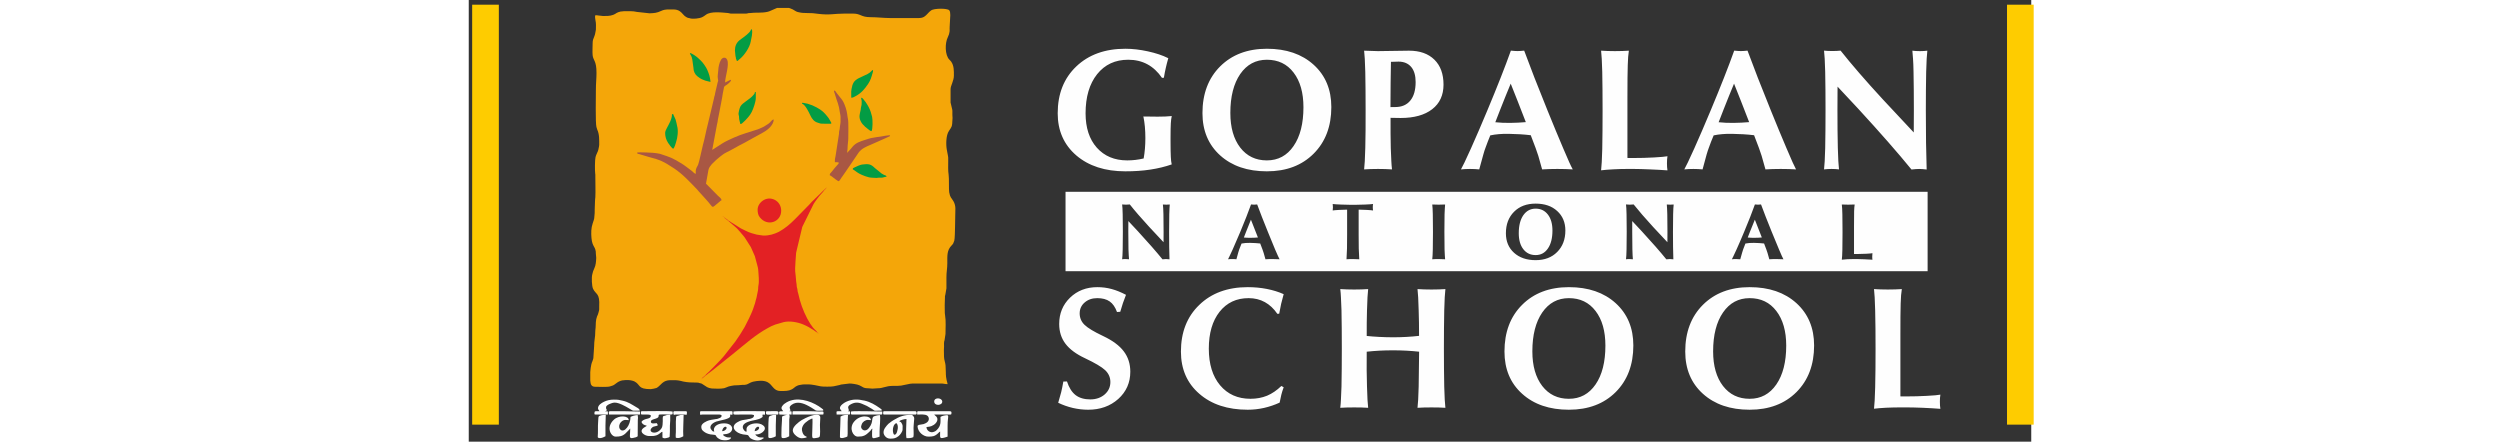 <?xml version="1.0" encoding="UTF-8"?>
<!DOCTYPE svg PUBLIC "-//W3C//DTD SVG 1.1//EN" "http://www.w3.org/Graphics/SVG/1.1/DTD/svg11.dtd">
<!-- Creator: CorelDRAW 2019 (64-Bit) -->
<svg xmlns="http://www.w3.org/2000/svg" xml:space="preserve" height="50px" version="1.1" style="shape-rendering:geometricPrecision; text-rendering:geometricPrecision; image-rendering:optimizeQuality; fill-rule:evenodd; clip-rule:evenodd"
viewBox="0 0 283 80"
 xmlns:xlink="http://www.w3.org/1999/xlink"
 xmlns:xodm="http://www.corel.com/coreldraw/odm/2003">
 <rect x="0" y="0" width="283" height="80" fill="#333333" stroke="none"/>
 <defs>
  <style type="text/css">
   <![CDATA[
    .fil2 {fill:#FEFEFE}
    .fil1 {fill:#FECC00}
    .fil8 {fill:#E96220}
    .fil7 {fill:#E85D20}
    .fil6 {fill:#E65A21}
    .fil5 {fill:#E84F22}
    .fil4 {fill:#E54823}
    .fil3 {fill:#E32124}
    .fil0 {fill:#F4A609}
    .fil10 {fill:#A95743}
    .fil9 {fill:#039C44}
    .fil11 {fill:#FEFEFE;fill-rule:nonzero}
   ]]>
  </style>
 </defs>
 <g id="Layer_x0020_1">
  <path class="fil0" d="M50.21 2.46l-2.7 0c-0.27,0 -0.29,-0.08 -0.54,-0.1 -1.1,-0.09 -3.11,-0.36 -4.01,0.31 -0.36,0.27 -0.71,0.52 -1.18,0.6 -0.73,0.13 -0.56,0.11 -1.35,0.11 -0.23,0 -0.29,-0.06 -0.49,-0.1 -0.26,-0.05 -0.24,-0.03 -0.46,-0.14 -0.27,-0.14 -0.47,-0.31 -0.65,-0.53 -0.83,-1 -1.36,-0.9 -2.61,-0.9 -0.52,0 -0.95,0.06 -1.4,0.28 -0.74,0.35 -1.23,0.39 -2.06,0.42l-2.29 -0.25c-0.75,-0.19 -1.58,-0.12 -2.36,-0.13l-0.68 0.07c-0.02,0.01 -0.03,0.01 -0.04,0.02l-0.33 0.1c-0.22,0.07 -0.36,0.19 -0.56,0.31 -0.09,0.05 -0.18,0.1 -0.29,0.14 -0.04,0.01 -0.09,0.03 -0.12,0.04 -0.52,0.2 -1.19,0.19 -1.76,0.19 -0.24,0 -1.31,-0.18 -1.38,-0.14 -0.14,0.08 -0.04,0.78 0.01,0.97 0.13,0.5 0.07,1.12 0.07,1.65l-0.12 0.64c-0.02,0.15 -0.1,0.41 -0.17,0.58 -0.17,0.42 -0.31,0.69 -0.3,1.26 0,0.66 -0.06,1.54 0,2.16 0.11,0.96 0.71,0.96 0.7,3.19 0,1.01 -0.11,1.92 -0.11,2.98 0,1.07 -0.1,6.14 0.1,6.82 0.01,0.03 0.03,0.1 0.04,0.12l0.1 0.33c0.41,0.87 0.36,1.83 0.36,2.78 0,0.27 -0.07,0.37 -0.1,0.6 -0.06,0.43 -0.21,0.71 -0.38,1.08 -0.08,0.16 -0.14,0.36 -0.19,0.56 -0.12,0.47 -0.13,2.46 -0.05,3.02 0.01,0.06 0.01,0.07 0.02,0.14 0,0.11 0,0.26 0,0.38 -0.01,1.22 0.06,2.51 0,3.72 -0.02,0.26 -0.06,0.38 -0.06,0.71l-0.05 1.4c0,0.23 0.01,0.53 -0.01,0.75 -0.13,1.15 0.03,0.73 -0.36,1.86 -0.3,0.86 -0.29,1.75 -0.22,2.63 0.15,1.78 0.81,1.46 0.8,2.92 0,0.33 0.07,0.41 0.06,0.7 -0.03,0.63 -0.06,1.31 -0.34,1.88 -0.24,0.51 -0.23,0.56 -0.37,1.09 -0.16,0.59 -0.09,2.15 0.14,2.63 0.52,1.1 1.25,0.7 1.11,3.21 -0.02,0.24 0.03,0.51 -0.03,0.73 -0.04,0.17 -0.04,0.08 -0.08,0.3 -0.05,0.28 -0.18,0.52 -0.29,0.79 -0.24,0.61 -0.22,1.34 -0.25,2.01 -0.01,0.25 -0.06,0.34 -0.06,0.65 0.01,1.13 -0.21,1.56 -0.21,2.76l-0.14 2.13c-0.24,0.92 -0.28,0.48 -0.48,1.73 -0.03,0.18 -0.06,0.46 -0.08,0.78l0 1.52c0.03,0.34 0.08,0.63 0.18,0.79 0.15,0.24 0.37,0.34 0.74,0.34 0.59,0 2.17,0.09 2.68,-0.07 0.15,-0.05 0.06,-0.04 0.24,-0.08 0.76,-0.18 0.88,-0.75 1.92,-1 0.2,-0.05 0.99,-0.09 1.18,-0.06 0.25,0.04 0.35,0.01 0.57,0.08 0.15,0.04 0.36,0.09 0.49,0.16 1.18,0.61 0.51,1.4 2.97,1.4 0.18,0 0.9,-0.16 1.02,-0.21 0.24,-0.12 0.53,-0.38 0.72,-0.58 0.91,-0.96 1.47,-0.83 2.79,-0.83 0.31,0 0.6,0.08 0.9,0.13 0.17,0.04 0.26,0.08 0.43,0.11 0.87,0.18 1.53,0.18 2.51,0.19 0.32,0.01 0.21,0.02 0.41,0.08 0.19,0.06 0.24,0.03 0.43,0.11l0.99 0.64c0.09,0.04 0.29,0.12 0.38,0.15 0.11,0.04 0.35,0.08 0.45,0.09 0.7,0.04 1.55,0.08 2.24,-0.05 0.2,-0.04 0.58,-0.23 0.78,-0.3 0.31,-0.11 0.59,-0.13 0.9,-0.19 0.29,-0.06 0.67,-0.01 1.02,-0.06 0.9,-0.14 1.04,0.11 1.79,-0.31 0.25,-0.13 0.45,-0.25 0.76,-0.32 0.77,-0.17 1.85,-0.3 2.59,0.07 0.93,0.45 1.08,1.61 2.33,1.61l0.05 0 0.66 0c0.66,-0.01 1.24,-0.1 1.8,-0.58 0.21,-0.18 0.37,-0.3 0.66,-0.41 0.21,-0.08 0.21,-0.06 0.44,-0.11 0.65,-0.13 0.89,-0.09 1.58,-0.09 0.48,0 1.62,0.23 2.14,0.35 0.36,0.08 2.03,0.08 2.36,-0.01 0.46,-0.12 0.89,-0.16 1.35,-0.32l1.5 -0.18c0.4,-0.01 1.38,0.14 1.75,0.3 0.67,0.29 0.73,0.56 1.6,0.56 0.31,0 0.45,0.06 0.81,0.06 0.41,0 0.62,-0.06 0.97,-0.06 0.92,0.01 1.48,-0.43 2.65,-0.43 1.82,0 1.43,-0.04 2.78,-0.3 0.29,-0.06 0.59,-0.13 0.89,-0.13l5.24 0c0.33,0 0.57,0.11 1.08,0.11 -0.03,-0.34 -0.33,-0.85 -0.32,-2.17 0,-0.47 -0.05,-0.74 -0.05,-1.19 -0.01,-0.45 -0.28,-1.06 -0.28,-1.61l-0.02 -1.21c0.05,-0.4 0.02,-0.82 0.02,-1.23 0,-0.33 0.05,-0.33 0.1,-0.55l0.17 -1.12c0,-0.98 0.1,-2.41 -0.07,-3.33 -0.11,-0.52 -0.03,-1.41 -0.07,-1.93l0.04 -1.28c-0.01,-0.34 0,-0.31 0.07,-0.57l0.2 -1.16 0 -2c-0.01,-0.89 0.16,-1.6 0.16,-2.54 0,-1.3 -0.1,-2.36 0.77,-3.22 0.31,-0.32 0.33,-0.39 0.49,-0.86 0.1,-0.27 0.14,-2.1 0.14,-2.56l0.06 -3.3c0,-0.41 -0.13,-0.93 -0.34,-1.28 -0.42,-0.72 -0.61,-0.64 -0.78,-1.65 -0.09,-0.48 0,-2.45 -0.1,-3.14 -0.12,-0.8 -0.08,-1.55 -0.08,-2.35 0,-0.26 0.01,-0.56 0,-0.81 -0.01,-0.13 -0.02,-0.22 -0.05,-0.33l-0.2 -1.05c-0.18,-0.96 -0.15,-2.64 0.38,-3.41 0.61,-0.91 0.57,-0.83 0.63,-1.91 0.03,-0.55 0.05,-0.34 0,-0.93 -0.03,-0.32 0.03,-0.68 -0.02,-1l-0.31 -1.32 0 -2.43c0,-0.61 0.6,-1.5 0.6,-2.43 0,-0.88 0.03,-1.77 -0.47,-2.51 -0.11,-0.16 -0.19,-0.23 -0.33,-0.37 -0.85,-0.83 -0.83,-3.03 -0.31,-4.06l0.22 -0.54c0.22,-0.82 0.07,-0.71 0.13,-1.48l0.11 -2.01c0,-0.31 -0.04,-0.73 -0.2,-0.88 -0.4,-0.38 -2.72,-0.35 -3.26,0.02 -0.5,0.34 -0.78,0.86 -1.3,1.18 -0.27,0.16 -0.61,0.22 -1.02,0.22l-5.03 0c-1.26,0 -2.39,-0.16 -3.62,-0.16 -1.8,0 -1.75,-0.65 -3.18,-0.65l-1.52 0c-1.95,0 -2.67,0.31 -4.84,0.04 -0.94,-0.11 -0.88,-0.14 -1.96,-0.14 -0.53,0 -1,-0.02 -1.45,-0.13 -0.22,-0.06 -0.21,-0.02 -0.42,-0.11 -0.41,-0.18 -0.62,-0.41 -1.03,-0.54 -0.18,-0.06 -0.27,-0.14 -0.39,-0.14l-2.17 0 -1.13 0.49c-0.72,0.4 -2.1,0.36 -2.98,0.37 -0.31,0 -0.4,0.06 -0.75,0.06 -0.43,-0.01 -0.45,0.1 -0.76,0.1z"/>
  <rect class="fil1" x="0.62" y="0.85" width="4.83" height="76.06"/>
  <rect class="fil1" x="278.61" y="0.85" width="4.83" height="76.06"/>
  <g id="_1773214337632">
   <path class="fil2" d="M81.22 74.64l0 0.44c0.58,0 1.41,-0.09 1.81,0.19 0.35,0.23 0.53,0.94 -0.21,1.35 -0.35,0.18 -0.47,0.23 -0.96,0.28 -0.49,0.06 -0.27,0.02 -0.58,0.23 0.02,1.17 1.13,1.95 1.94,1.95 0.73,0 1.18,-0.02 1.81,-0.63 0.19,-0.17 0.1,-0.16 0.35,-0.29 0,1.12 -0.18,1.35 0.82,1.09 0.24,-0.06 0.35,-0.13 0.53,-0.17 0,-0.67 0.01,-1.34 0,-2 -0.01,-1.84 0.52,-2.03 -0.67,-1.81 -0.31,0.06 -0.4,0.12 -0.62,0.24 0,0.87 0.16,1.6 -0.72,2.42 -0.16,0.15 -0.26,0.2 -0.47,0.28 -0.68,0.27 -1.34,-0.25 -1.35,-0.86 0.38,-0.09 0.71,0 1.3,-0.38 0.48,-0.3 0.97,-0.97 0.49,-1.52l-0.29 -0.26c0,-0.01 -0.01,-0.02 -0.02,-0.03 -0.01,-0.01 -0.02,-0.02 -0.03,-0.03 -0.01,-0.01 -0.04,-0.04 -0.05,-0.05l2.43 0c0.65,0 0.7,0.09 0.7,-0.33l0 -0.06c0,-0.16 -0.16,-0.21 -0.32,-0.21l-5.73 0c-0.12,0 -0.16,0.04 -0.16,0.16z"/>
   <path class="fil2" d="M45.89 78.1c0.04,-0.19 0.07,-0.36 0.18,-0.52 0.42,-0.62 1,-0.14 0.34,0.35 -0.12,0.09 -0.32,0.17 -0.52,0.17zm-4 -3.46c0,0.71 0.02,0.44 0.43,0.44l3.08 0c0.2,0 0.19,0.06 0.38,0.1 0,0.21 0.06,0.29 -0.2,0.46 -0.14,0.09 -0.03,0.03 -0.14,0.07l-0.31 0.12c-0.17,0.07 -0.14,0.04 -0.36,0.07 -0.52,0.08 -1.2,0.17 -1.63,0.37 -0.33,0.16 -0.71,0.35 -0.91,0.66 -0.13,0.21 -0.13,0.44 -0.07,0.68 0.06,0.26 0.21,0.38 0.39,0.53 0.32,0.27 0.78,0.46 1.24,0.54 0.19,0.03 0.64,0.05 0.78,0.09 0.41,0.12 -0.01,0.31 0.96,0.82 0.42,0.22 1.92,0.29 1.98,-0.35 -0.53,0 -0.68,0.01 -1.04,-0.16 -0.14,-0.06 -0.77,-0.41 -0.1,-0.44 1.87,-0.07 1.89,-2.22 -0.54,-1.94 -0.44,0.05 -0.75,0.18 -1.05,0.4 -0.26,0.2 -0.51,0.62 -0.3,1.06 -0.31,0 -0.31,-0.06 -0.47,-0.23 -0.67,-0.74 0.18,-1.35 0.83,-1.58 0.58,-0.2 2.51,-0.44 2.51,-0.95l0 -0.32c0.42,0.01 0.43,0.25 0.43,-0.44 0,-0.12 -0.04,-0.16 -0.16,-0.16l-5.57 0c-0.12,0 -0.16,0.04 -0.16,0.16z"/>
   <path class="fil2" d="M51.78 78.1c0.01,-0.18 0.08,-0.4 0.17,-0.52 0.5,-0.67 1.04,-0.05 0.25,0.41l-0.42 0.11zm0.61 1.68l-0.15 0c-0.42,-0.02 -0.86,-0.17 -1.2,-0.4 -0.25,-0.18 -0.3,-0.44 -0.47,-0.56 -0.11,-0.07 -0.68,-0.1 -0.89,-0.14 -1.36,-0.23 -2.43,-1.38 -1.04,-2.2 0.79,-0.47 1.03,-0.38 1.71,-0.51 0.11,-0.02 0.24,-0.06 0.31,-0.07 0.12,-0.02 0.17,-0.01 0.28,-0.04 0.56,-0.15 0.73,-0.3 0.73,-0.68 -0.2,-0.04 -0.24,-0.09 -0.49,-0.1l-1.62 0c-1.86,0 -1.62,0.15 -1.62,-0.54 0.32,-0.13 4.85,-0.06 5.57,-0.06 0.12,0 0.16,0.04 0.16,0.16 0,0.7 -0.03,0.44 -0.38,0.44 -0.15,0 -0.06,0.24 -0.06,0.43 -0.09,0.06 -0.18,0.14 -0.28,0.2 -0.27,0.17 -0.65,0.26 -0.96,0.34 -0.41,0.11 -0.77,0.11 -1.42,0.36 -1.93,0.72 -0.28,2.09 -0.25,1.72l0 -0.24c-0.01,-0.12 -0.01,-0.25 0.02,-0.36 0.22,-0.75 1.73,-1.08 2.64,-0.69 0.12,0.05 0.38,0.23 0.46,0.31 0.75,0.78 -0.87,1.75 -1.5,1.49 0.02,0.22 0.09,0.23 0.22,0.32 0.11,0.08 0.14,0.12 0.3,0.19 0.28,0.11 0.57,0.09 0.94,0.09l0 0.16c-0.18,0.05 -0.16,0.09 -0.34,0.2 -0.2,0.11 -0.43,0.17 -0.67,0.18z"/>
   <path class="fil2" d="M31.19 74.64c0,0.54 -0.09,0.44 0.92,0.44 0.1,0 0.87,-0.04 0.87,0.21 0,0.43 -0.47,0.51 -0.82,0.59 -0.27,0.06 -0.83,0.3 -0.86,0.55 0.08,0.36 0.51,0.61 0.92,0.65 -0.03,0.12 -0.02,0.09 -0.26,0.23 -1.51,0.84 -0.02,1.66 0.64,1.66 0.68,0 1.2,0.06 1.79,-0.32 0.47,-0.29 0.43,-0.42 0.69,-0.44l0 1.03c0.3,0.2 0.41,0.18 1.01,0.03 0.34,-0.08 0.3,-0.24 0.3,-0.23l0.04 -0.88c0,-0.35 0,-0.69 0,-1.03 0,-0.41 0.06,-0.61 0.06,-0.97 0,-0.34 0,-0.69 0,-1.03 -0.83,0 -0.41,0.01 -0.94,0.15 -0.47,0.12 -0.42,0.07 -0.41,0.99 0,0.38 -0.03,0.99 -0.2,1.26 -0.93,1.45 -2.77,0.73 -1.66,-0.15 0.13,-0.1 0.13,-0.07 0.3,-0.13 0.55,-0.18 0.86,-0.03 0.47,-0.61 -0.28,0 -1.07,0.23 -1.07,-0.27 0,-0.44 0.84,-0.43 1.26,-0.73 0.24,-0.17 0.07,-0.26 0.19,-0.51 0.15,-0.14 1.78,-0.03 2.23,-0.05 0.37,-0.01 0.26,-0.15 0.26,-0.54 -0.57,-0.14 -4.65,-0.06 -5.57,-0.06 -0.12,0 -0.16,0.04 -0.16,0.16z"/>
   <path class="fil2" d="M77.12 78.75c-0.17,-0.11 -0.17,-0.09 -0.23,-0.31 -0.21,-0.7 0.05,-1.66 0.55,-1.8l0.09 0.08c0.38,0.44 0.1,1.54 -0.12,1.84 -0.07,0.1 -0.17,0.16 -0.29,0.19zm-0.76 0.7c0.73,0 1.01,-0.11 1.48,-0.46 0.31,-0.23 0.73,-0.84 0.73,-1.16 0,-0.71 0.08,-0.72 -0.13,-1.11 -0.19,-0.35 -0.18,-0.26 -0.46,-0.4 0.13,-0.18 0.32,-0.22 0.56,-0.3 0.18,-0.07 0.51,-0.13 0.74,-0.13 0,0.76 -0.16,2.77 0,3.46 0.36,0.03 0.87,0.01 1.24,-0.17 0.15,-0.64 -0.03,-1.52 0.07,-2.25l0.09 -1.1c0.03,-0.43 -0.39,-0.7 -0.48,-0.7 -1.34,0 -2.15,0.29 -3.26,0.96 -0.31,0.19 -0.48,0.31 -0.76,0.54 -0.07,0.05 -0.09,0.07 -0.15,0.11l-0.32 0.34c-0.48,0.54 -0.9,1.3 -0.26,1.98 0.2,0.22 0.5,0.39 0.91,0.39z"/>
   <path class="fil2" d="M56.64 73.89c0,0.25 0.22,0.43 0.32,0.59 -0.75,0 -0.84,-0.02 -0.7,0.6l1.51 0.05c-0.35,0 -0.81,0.18 -1.02,0.32 0,0.91 -0.11,1.7 -0.11,2.65 0,1.17 -0.12,1.25 0.43,1.25 0.3,0 0.79,-0.21 0.97,-0.33l0.01 -3.07c0.04,-0.37 0.16,-0.67 -0.06,-0.87l0.49 0c0,-0.64 0.03,-0.55 -0.17,-0.59 -0.05,-0.01 -0.07,0 -0.12,0 -0.11,-0.01 -0.01,0.03 -0.09,-0.01 -0.05,-0.16 0.16,0.03 0.16,-0.16 0,-0.24 -0.42,-0.53 0.23,-1.01 0.97,-0.71 2.15,-0.27 3.08,0.24 0.71,0.38 0.99,0.63 1.3,0.8 0.14,0.08 1.09,0.02 1.33,0.02 0,-0.26 0.07,-0.15 -0.34,-0.46 -0.18,-0.13 -0.29,-0.22 -0.48,-0.34 -1.62,-1.03 -4.01,-1.74 -5.81,-0.7l-0.49 0.33c-0.14,0.13 -0.44,0.46 -0.44,0.69z"/>
   <path class="fil2" d="M29.3 75.51c0,0.77 -0.29,1.52 -0.64,1.95 -0.06,0.08 -0.24,0.27 -0.32,0.33 -0.88,0.64 -1.52,-0.54 -0.76,-1.35 0.54,-0.57 1.05,-0.34 1.4,-0.34 -0.02,-0.85 -1.8,-0.92 -2.69,-0.09 -1.52,1.41 -0.52,3.07 0.31,3.07 0.69,0 1.2,-0.06 1.74,-0.53 0.4,-0.35 0.84,-0.89 0.91,-0.93 0,1.39 -0.34,1.9 0.56,1.69 0.4,-0.09 0.51,-0.1 0.79,-0.29l0.02 -2.89c0.05,-0.36 0.05,-0.64 -0.02,-0.95 -0.47,0 -0.99,0.17 -1.3,0.33z"/>
   <path class="fil2" d="M71.06 77.29c0,-0.09 0.09,-0.37 0.13,-0.47 0.14,-0.39 0.62,-0.77 1.12,-0.77 0.23,0 0.25,0.05 0.54,0.05 -0.02,-0.82 -2,-1.11 -3.12,0.35 -0.88,1.17 -0.12,2.63 0.74,2.63 1.01,0 1.4,-0.19 2.18,-0.96 0.09,-0.1 0.12,-0.13 0.2,-0.23 0.09,-0.13 0.09,-0.18 0.21,-0.27 0.13,0.26 0,0.02 0,0.32 0,1.27 -0.13,1.56 0.57,1.38 0.34,-0.09 0.5,-0.11 0.78,-0.24 0,-0.33 0.01,-0.65 0,-0.98 0,-0.79 0.2,-2.29 0.06,-2.92 -0.3,0 -0.5,0.06 -0.75,0.12 -1.1,0.23 -0.18,0.88 -1.24,2.22 -0.69,0.87 -1.42,0.26 -1.42,-0.23z"/>
   <path class="fil2" d="M58.69 77.94c0,0.53 0.54,0.98 0.87,1.19 0.57,0.35 0.94,0.27 1.62,0.11l0 -0.16c-0.41,-0.1 -0.64,-0.45 -0.75,-0.82 -0.16,-0.49 -0.1,-0.8 0.13,-1.21 0.2,-0.36 0.47,-0.56 0.78,-0.78 0.19,-0.14 0.22,-0.18 0.47,-0.29l0.26 -0.13c0.25,-0.12 0.19,0 0.19,0.69 0,0.79 -0.05,1.41 -0.06,2.16 0,0.43 -0.03,0.72 0.4,0.67 0.28,-0.03 0.79,-0.09 0.92,-0.23 0.2,-0.22 0.09,-1.73 0.09,-2.17 0,-0.42 0.05,-0.67 0.05,-1.08 0.01,-0.19 0.03,-0.37 -0.04,-0.5 -0.41,-0.8 -2.74,0.34 -3.32,0.7 -0.55,0.35 -1.61,1.16 -1.61,1.85z"/>
   <path class="fil2" d="M67.23 73.89c0,0.17 0.04,0.21 0.12,0.31 0.08,0.1 0.13,0.18 0.2,0.28 -1.17,0 -0.92,-0.08 -0.92,0.6l2.27 0c0.21,0 0.17,-0.13 0.17,-0.44 0,-0.25 -0.27,-0.1 -0.38,-0.16 -0.04,-0.11 -0.06,0.04 0.05,-0.06 0,0 0.11,-0.01 0.11,-0.1 0,-0.23 -0.4,-0.63 0.19,-1 0.77,-0.47 1.41,-0.52 2.22,-0.17 0.86,0.36 0.81,0.33 1.72,0.88 0.84,0.51 0.08,0.34 1.81,0.34 0,-0.24 0.08,-0.16 -0.34,-0.46 -0.85,-0.6 -1.73,-1.12 -2.76,-1.35 -1.19,-0.27 -2.22,-0.31 -3.35,0.22 -0.41,0.19 -1.11,0.68 -1.11,1.11z"/>
   <path class="fil2" d="M23.41 73.94c0,0.25 0.13,0.27 0.27,0.54 -0.82,0 -0.92,-0.11 -0.92,0.44 0,0.12 0.04,0.16 0.17,0.16l2.27 0c0,-0.64 0.06,-0.66 -0.44,-0.54 0.1,-0.25 -0.02,0.02 0.11,-0.12 0.07,-0.08 0.11,0.11 0.11,-0.21 0,-0.26 -0.11,0.09 -0.11,-0.48 0,-0.34 1.01,-0.81 1.57,-0.81 0.78,0 1.94,0.66 2.64,1.08 0.85,0.51 0.44,0.37 1.9,0.37 -0.03,-0.29 -0.31,-0.44 -0.59,-0.6 -0.84,-0.49 -1.48,-0.97 -2.53,-1.2 -0.65,-0.14 -0.74,-0.19 -1.59,-0.19 -0.73,0 -1.3,0.15 -1.8,0.4 -0.42,0.21 -1.06,0.59 -1.06,1.16z"/>
   <path class="fil2" d="M23.36 79.18c0.21,0.15 0.06,0.17 0.43,0.17 0.3,0 0.79,-0.21 0.97,-0.33 0,-0.65 0,-1.3 0,-1.94 0,-0.73 0.06,-1.25 0.06,-1.95 -0.38,0 -1.12,0.06 -1.3,0.33 -0.06,0.09 -0.08,1.02 -0.1,1.19 -0.05,0.44 0.02,1.59 -0.06,2.53z"/>
   <path class="fil2" d="M67.34 75.45c0,1.16 -0.11,2.37 -0.11,3.68 0,0.47 1.27,0.04 1.36,-0.1l0.04 -0.49c0.01,-0.23 0,-0.48 0,-0.71 0,-0.45 0,-0.9 0,-1.35 0,-0.53 0.06,-0.86 0.06,-1.35 -0.5,0 -0.94,0.05 -1.35,0.32z"/>
   <path class="fil2" d="M37.57 75.45c0,0.4 -0.06,0.55 -0.06,0.92 0,0.59 0.03,1.94 -0.03,2.46 -0.03,0.25 0.03,0.22 0.03,0.46 0.54,0.13 0.89,-0.02 1.35,-0.27 -0.08,-0.96 0.06,-2.89 0.06,-3.89 -0.73,0 -0.36,-0.02 -0.89,0.14 -0.33,0.09 -0.21,0.02 -0.46,0.18z"/>
   <path class="fil2" d="M54.26 77.45l0 1.68c0,0.45 1.05,0.1 1.35,-0.11 0,-0.65 0,-1.3 0,-1.94 0,-0.7 0.06,-1.23 0.06,-1.95 -0.68,0 -0.42,-0.02 -1.02,0.17 -0.26,0.09 -0.31,0.21 -0.33,0.53 -0.04,0.57 -0.06,1.04 -0.06,1.62z"/>
   <path class="fil2" d="M75.06 74.64c0,0.31 -0.04,0.44 0.16,0.44l5.73 0c0.27,0 0.22,-0.6 -0.05,-0.6l-5.68 0c-0.12,0 -0.16,0.04 -0.16,0.16z"/>
   <path class="fil2" d="M69.23 74.54c0,0.25 -0.08,0.54 0.16,0.54l5.35 0c0.21,0 0.16,-0.16 0.16,-0.54 -0.98,0 -1.77,-0.06 -2.75,-0.06 -0.47,0 -2.64,-0.05 -2.92,0.06z"/>
   <path class="fil2" d="M25.36 74.7l0.05 0.38 5.62 0 0 -0.54c-0.98,0 -1.77,-0.06 -2.76,-0.06l-2.7 0c-0.12,0 -0.21,0.09 -0.21,0.22z"/>
   <path class="fil2" d="M58.64 74.64l0 0.44 5.46 0c0.19,0 0.16,-0.12 0.16,-0.38 0,-0.32 -0.57,-0.09 -1.18,-0.18 -0.52,-0.07 -3.61,-0.04 -4.28,-0.04 -0.13,0 -0.16,0.04 -0.16,0.16z"/>
   <path class="fil2" d="M37.51 75.08l1.46 0c0.27,0 0.24,0.05 0.49,0.05 0.03,-0.16 0.17,-0.65 -0.11,-0.65l-2.11 0c-0.22,0 -0.2,0.24 -0.17,0.44 0.07,0.37 0.11,0.16 0.44,0.16z"/>
   <path class="fil2" d="M84.3 72.7c0,0.89 1.46,0.77 1.46,0.05 0,-0.35 -0.33,-0.56 -0.68,-0.59l-0.2 0c-0.31,0.03 -0.58,0.21 -0.58,0.54z"/>
   <path class="fil2" d="M53.83 74.54c0,0.76 -0.11,0.54 2.21,0.54 0.19,-0.78 0.06,-0.6 -1.94,-0.6 -0.09,0 -0.2,0.03 -0.27,0.06z"/>
  </g>
  <g id="_1773214309568">
   <path class="fil3" d="M47.13 40.02l-0.05 0.05 1.13 0.97c0.5,0.41 0.57,0.58 0.93,0.96l0.62 0.73c0.13,0.14 0.17,0.22 0.28,0.37l1.05 1.65c0.1,0.18 0.13,0.3 0.22,0.49l0.51 1.16 0.49 1.83c0.04,0.25 0.1,0.32 0.11,0.54 0.02,0.27 0.02,0.43 0.05,0.65 0.05,0.34 0.1,1.53 0.05,1.93 -0.01,0.16 -0.07,0.45 -0.09,0.61 -0.02,0.23 0.01,0.39 -0.04,0.61l-0.28 1.39c-0.04,0.17 -0.05,0.15 -0.09,0.29 -0.06,0.22 -0.07,0.33 -0.13,0.52 -0.03,0.11 -0.04,0.13 -0.07,0.25 -0.04,0.11 -0.06,0.15 -0.1,0.28 -0.06,0.16 -0.1,0.33 -0.16,0.49 -0.21,0.64 -0.52,1.28 -0.79,1.86l-0.8 1.58c-0.44,0.79 -1.19,1.95 -1.71,2.66l-2.07 2.63c-0.4,0.52 -2.17,2.29 -2.64,2.76 -0.24,0.24 -0.48,0.4 -0.7,0.67 0,0.09 -0.02,0.07 0.07,0.07 0.21,-0.16 0.35,-0.27 0.55,-0.44 0.2,-0.15 0.35,-0.26 0.56,-0.41l4.14 -3.32c1.92,-1.57 3.81,-3.24 5.99,-4.43l0.64 -0.34c0.24,-0.1 0.47,-0.2 0.73,-0.3l1.55 -0.45c1.07,-0.23 2.43,0 3.46,0.42 0.98,0.41 1.13,0.57 1.93,1.04 0.23,0.14 0.37,0.3 0.6,0.42l0.04 -0.04c-0.11,-0.21 -0.33,-0.38 -0.51,-0.56 -0.21,-0.2 -0.32,-0.36 -0.48,-0.6 -0.1,-0.14 -0.14,-0.18 -0.23,-0.31 -0.8,-1.23 -1.53,-2.93 -1.92,-4.35l-0.32 -1.3c-0.02,-0.08 -0.04,-0.11 -0.07,-0.2 -0.03,-0.15 -0.04,-0.37 -0.06,-0.48 -0.04,-0.19 -0.09,-0.3 -0.11,-0.43 -0.03,-0.18 0,-0.32 -0.04,-0.51 -0.14,-0.79 -0.07,-0.88 -0.16,-1.51 -0.18,-1.21 -0.06,-1.52 -0.03,-2.56l0.11 -1.56c0.02,-0.15 0.08,-0.29 0.1,-0.44l1.01 -4.23c0.02,-0.05 0.03,-0.07 0.05,-0.12l2 -4.05c0.25,-0.43 1.06,-1.52 1.39,-1.85 0.13,-0.12 0.45,-0.49 0.51,-0.61l-0.04 -0.07c-0.17,0.15 -0.29,0.28 -0.44,0.44l-1.76 1.7c-0.17,0.16 -0.23,0.29 -0.41,0.46l-2.62 2.67c-0.89,0.9 -1.82,1.69 -2.94,2.3 -0.42,0.22 -0.85,0.35 -1.3,0.49 -0.36,0.1 -1.07,0.21 -1.55,0.17l-1.13 -0.17c-1.56,-0.41 -1.39,-0.41 -2.87,-1.12l-1.86 -1.17c-0.14,-0.11 -0.14,-0.15 -0.3,-0.18z"/>
   <path class="fil3" d="M52.32 37.96c0,0.5 0.07,0.99 0.39,1.39 1.41,1.79 3.88,0.83 3.88,-1.17 0,-0.91 -0.47,-1.62 -1.16,-1.98 -1.56,-0.8 -3.11,0.53 -3.11,1.76z"/>
   <path class="fil4" d="M47.08 40.07l0.05 -0.05c-0.09,-0.13 -0.28,-0.25 -0.42,-0.34 -0.18,-0.12 -0.28,-0.26 -0.5,-0.31 0.1,0.15 0.05,0.07 0.2,0.18 0.09,0.07 0.1,0.1 0.2,0.17 0.19,0.15 0.28,0.23 0.47,0.35z"/>
   <path class="fil4" d="M42.16 68.59c0.16,-0.04 0.64,-0.43 0.76,-0.57 -0.09,0 -0.07,0.02 -0.07,-0.07 -0.14,0.1 -0.18,0.17 -0.34,0.29 -0.15,0.11 -0.26,0.21 -0.35,0.35z"/>
   <path class="fil4" d="M64.31 34.43l0.04 0.07c0.18,-0.1 0.13,-0.08 0.25,-0.25 0.13,-0.16 0.14,-0.08 0.2,-0.29l-0.49 0.47z"/>
   <path class="fil5" d="M63.07 60.21l0.12 0.11c0.07,0.06 0.07,0.07 0.15,0.12 -0.05,-0.19 -0.08,-0.19 -0.23,-0.27l-0.04 0.04z"/>
   <path class="fil6" d="M46.16 39.31c-0.08,-0.12 -0.01,-0.07 -0.16,-0.11 0.08,0.12 0,0.07 0.16,0.11z"/>
   <polygon class="fil7" points="46,39.2 46,39.15 45.93,39.19 "/>
   <polygon class="fil8" points="42.11,68.65 42.05,68.65 42.1,68.71 "/>
   <polygon class="fil7" points="64.8,33.96 64.85,33.96 64.81,33.9 "/>
   <polygon class="fil5" points="46.21,39.37 46.16,39.31 "/>
   <polygon class="fil6" points="42.16,68.59 42.11,68.65 "/>
  </g>
  <g id="_1773214305120">
   <path class="fil9" d="M60.37 18.78c0.57,0.15 1.23,1.54 1.5,2.12 0.29,0.62 0.68,1.15 1.37,1.33 0.27,0.08 0.41,0.17 0.75,0.17 1.63,0 1.83,0.13 1.62,-0.26l-0.22 -0.39c-0.08,-0.13 -0.14,-0.23 -0.22,-0.37 -0.1,-0.14 -0.17,-0.21 -0.26,-0.33 -0.84,-1.07 -1.55,-1.45 -2.68,-1.97l-0.84 -0.29c-0.46,-0.07 -0.7,-0.17 -1.02,-0.17l0 0.16z"/>
   <path class="fil9" d="M43.78 14.84c-0.01,-0.41 -0.18,-1.19 -0.33,-1.56l-0.09 -0.24c-0.1,-0.26 -0.22,-0.55 -0.36,-0.78 -0.53,-0.86 -0.76,-1.12 -1.53,-1.81 -0.23,-0.21 -1.07,-0.83 -1.42,-0.85 0.02,0.26 0.21,0.39 0.33,0.75 0.04,0.14 0.06,0.29 0.11,0.43l0.21 1.52c-0.01,0.58 0.27,1.18 0.7,1.51 0.68,0.51 0.67,0.49 1.47,0.8l0.91 0.23z"/>
   <path class="fil9" d="M35.57 24.07c0,0.66 0.18,1.26 0.53,1.8 0.13,0.21 0.69,1 0.93,1.07 0.26,-0.19 0.45,-0.99 0.52,-1.2 0.28,-0.81 0.43,-2.09 0.19,-2.92 -0.06,-0.22 -0.14,-0.78 -0.27,-1.14 -0.1,-0.31 -0.39,-0.79 -0.44,-1.01l-0.22 0c0,0.97 -0.54,1.75 -0.93,2.53 -0.13,0.24 -0.31,0.61 -0.31,0.87z"/>
   <path class="fil9" d="M69.28 17.7c0.33,0 0.55,-0.16 0.79,-0.29 1.02,-0.54 1.65,-1.3 2.27,-2.22 0.43,-0.63 0.61,-1.28 0.81,-2 0.07,-0.26 0.08,-0.16 0.08,-0.52 -0.34,0.09 -0.3,0.37 -0.97,0.72 -1.17,0.62 -2.16,0.81 -2.61,1.65l-0.16 0.38c-0.3,1.16 -0.21,1.2 -0.21,2.28z"/>
   <path class="fil9" d="M48.86 20.62c0,0.12 0.06,0.31 0.09,0.45 0.02,0.18 0.01,0.32 0.03,0.51l0.2 0.87c0.24,0 0.2,-0.02 0.35,-0.13l0.56 -0.52c0.42,-0.5 0.76,-0.74 1.17,-1.54 0.32,-0.65 0.72,-1.82 0.73,-2.5 0.01,-0.36 0,-0.73 0,-1.09l-0.16 0c-0.01,0.33 -0.22,0.46 -0.4,0.68 -0.56,0.65 -1.86,1.28 -2.21,1.9 -0.19,0.32 -0.36,1.16 -0.36,1.37z"/>
   <path class="fil9" d="M48.21 9.16l0.1 0.98c0.11,0.36 0.04,0.24 0.08,0.46 0.08,0.31 0.14,0.11 0.15,0.45 0.22,-0.01 0.2,-0.06 0.4,-0.24l0.18 -0.15c0.82,-0.68 1.76,-2.06 1.95,-3.12 0.12,-0.61 0.38,-1.55 0.22,-2.21l-0.16 0c-0.1,0.4 -0.49,0.7 -0.74,0.93 -0.45,0.4 -0.56,0.43 -0.95,0.73 -0.17,0.12 -0.31,0.22 -0.46,0.35 -0.53,0.47 -0.77,1.05 -0.77,1.82z"/>
   <path class="fil9" d="M69.55 30.67c0.15,0.04 0.71,0.52 1.17,0.77 0.51,0.28 1.64,0.73 2.23,0.74l0.92 0.05c0.2,-0.01 0.18,-0.05 0.43,-0.05 0.16,-0.01 0.34,0.01 0.49,0 0.32,-0.01 0.52,-0.16 0.87,-0.16l0 0c-0.03,-0.36 -0.22,-0.13 -0.88,-0.59l-1.22 -0.99c-0.74,-0.74 -1.15,-0.79 -2.33,-0.64 -0.31,0.04 -1.07,0.37 -1.37,0.53 -0.28,0.15 -0.29,0.09 -0.31,0.34z"/>
   <path class="fil9" d="M71.17 18.46c0,0.51 -0.01,0.55 -0.13,1 -0.04,0.17 -0.02,0.26 -0.05,0.43 -0.14,0.68 -0.38,1.26 -0.04,1.98 0.1,0.23 0.22,0.41 0.37,0.6 0.31,0.37 0.63,0.64 1.02,0.93 0.18,0.13 0.37,0.33 0.62,0.35 0.23,-0.45 0.2,-2.04 0.1,-2.58l-0.25 -0.89c-0.23,-0.69 -0.53,-1.2 -0.94,-1.81 -0.1,-0.15 -0.22,-0.29 -0.34,-0.43 -0.12,-0.15 -0.22,-0.32 -0.47,-0.34 0.03,0.28 0.11,0.41 0.11,0.76z"/>
  </g>
  <g id="_1773214305280">
   <path class="fil10" d="M41.13 31.48c-0.3,-0.03 -0.52,-0.38 -0.75,-0.54 -0.63,-0.45 -1.23,-0.96 -1.89,-1.36 -1.78,-1.06 -1.85,-1.05 -3.77,-1.69 -0.28,-0.1 -0.48,-0.07 -0.77,-0.15 -0.32,-0.08 -3.22,-0.22 -3.46,-0.1l0 0c0.03,0.26 0.13,0.2 0.42,0.28l1.71 0.51c2.04,0.53 2.63,0.79 4.54,2.05 1.6,1.05 2.94,2.53 4.26,3.9 0.14,0.15 0.17,0.23 0.32,0.38l1.21 1.33c1.6,1.73 0.82,1.74 2.42,0.49 0.15,-0.12 0.22,-0.24 0.41,-0.3 -0.01,-0.37 -0.4,-0.58 -0.64,-0.82l-2.17 -2.2 0.45 -2.52c0.04,-0.17 0.13,-0.37 0.21,-0.49 0.1,-0.14 0.22,-0.32 0.33,-0.44 0.07,-0.07 0.1,-0.11 0.18,-0.19 0.42,-0.45 0.88,-0.84 1.36,-1.23 0.15,-0.12 0.27,-0.21 0.43,-0.33 0.42,-0.34 0.98,-0.56 1.45,-0.82l0.84 -0.46c0.15,-0.07 0.02,0 0.14,-0.07l0.44 -0.26c0.81,-0.42 1.65,-0.84 2.43,-1.31l1.92 -1.05c0.83,-0.45 1.78,-1.15 2.05,-2.11 0.02,-0.08 0.03,-0.19 0.03,-0.34 -0.33,0.01 -0.55,0.48 -0.83,0.68l-0.22 0.16c-0.03,0.02 -0.07,0.05 -0.1,0.06 -0.21,0.14 -0.43,0.29 -0.63,0.4l-0.74 0.34c-0.14,0.06 -0.21,0.1 -0.34,0.14 -1.42,0.48 -2.9,0.85 -4.27,1.47 -0.69,0.31 -1.43,0.63 -2.09,1.03l-1.91 1.23 0.86 -4.6c0.04,-0.21 0.08,-0.29 0.1,-0.43 0.03,-0.18 0.03,-0.3 0.06,-0.43l0.26 -1.31c0.11,-0.67 0.57,-2.83 0.62,-3.38l0.24 -1.22c0.12,-0.31 0.34,-0.22 0.85,-0.71 0.18,-0.18 0.39,-0.31 0.42,-0.61 -0.16,0.01 -0.17,0.02 -0.29,0.09l-0.79 0.39c0,-1 0.8,-3.17 0.38,-4.1 -0.1,-0.22 -0.24,-0.34 -0.39,-0.38l-0.26 0c-0.18,0.04 -0.35,0.18 -0.48,0.39 -0.3,0.5 -0.48,1.33 -0.49,1.93 -0.02,0.49 -0.17,1.02 -0.07,1.48 0.09,0.45 0.08,0.28 -0.03,0.64l-0.47 2.01c-0.03,0.13 -0.02,0.21 -0.06,0.33 -0.03,0.14 -0.06,0.14 -0.1,0.33 -0.03,0.14 -0.04,0.23 -0.07,0.36l-1.1 4.62c-0.3,1.09 -0.56,2.62 -0.88,3.72 -0.15,0.5 -0.68,3.17 -0.88,3.6l-0.25 0.46c-0.19,0.43 -0.19,0.67 -0.15,1.15z"/>
   <path class="fil10" d="M67.34 21.16l0 0.86c0,0.38 -0.08,0.56 -0.11,0.87 -0.05,0.61 -0.04,0.4 -0.14,0.88 -0.04,0.17 -0.01,0.29 -0.03,0.46l-0.6 3.88c-0.08,0.64 -0.15,0.37 -0.15,1.26 1.32,0 0.6,0.18 -0.46,1.6 -0.43,0.57 -0.46,0.39 -0.46,0.78 0.14,0.03 0.27,0.15 0.4,0.24 0.33,0.23 0.94,0.77 1.22,0.84 0.22,-0.15 0.31,-0.4 0.47,-0.61 0.17,-0.23 0.3,-0.41 0.45,-0.64 0.3,-0.44 0.59,-0.85 0.9,-1.31l1.79 -2.64c0.54,-0.73 1.33,-1.05 2.2,-1.42l2.44 -1.08c0.15,-0.06 0.21,-0.1 0.37,-0.17l0.55 -0.25c0.15,-0.11 0.1,0.03 0.13,-0.2 -0.1,-0.05 -1.46,0.15 -1.72,0.23 -0.18,0.05 -0.46,0.04 -0.62,0.08 -1.35,0.26 -0.82,0.07 -2.23,0.53 -0.83,0.27 -1.61,0.49 -2.23,1.23 -0.11,0.13 -0.2,0.24 -0.31,0.38l-0.67 0.73c0.05,-0.23 0.1,-1.01 0.1,-1.29 0.01,-0.48 0.11,-0.79 0.11,-1.3 0,-0.75 0.07,-2.97 -0.06,-3.55 -0.12,-0.47 -0.09,-1.12 -0.43,-2.11 -0.49,-1.43 -0.76,-1.46 -1.57,-2.54 -0.26,-0.35 -0.27,-0.48 -0.53,-0.5 0,0.28 0.09,0.36 0.14,0.56 0.44,1.59 0.72,1.8 0.95,3.53 0.03,0.22 0.1,0.37 0.1,0.67z"/>
  </g>
  <path class="fil11" d="M118.93 31.03c-3.68,0 -6.64,-0.96 -8.89,-2.88 -2.24,-1.93 -3.37,-4.47 -3.37,-7.63 0,-3.52 1.12,-6.35 3.37,-8.49 2.24,-2.13 5.2,-3.2 8.88,-3.2 1.31,0 2.67,0.16 4.08,0.47 1.42,0.31 2.66,0.72 3.7,1.24 -0.19,0.67 -0.34,1.25 -0.45,1.75 -0.12,0.49 -0.23,1.09 -0.35,1.79l-0.34 0.02c-0.75,-1.09 -1.63,-1.91 -2.65,-2.46 -1.02,-0.55 -2.18,-0.82 -3.47,-0.82 -2.36,0 -4.23,0.87 -5.63,2.62 -1.39,1.75 -2.09,4.11 -2.09,7.09 0,2.62 0.68,4.69 2.04,6.22 1.37,1.53 3.2,2.3 5.51,2.3 1.01,0 2.01,-0.12 2.97,-0.35l0 0c0.2,-1.1 0.31,-2.33 0.31,-3.69 0,-1.47 -0.12,-2.77 -0.36,-3.91l0 0c0.76,0.02 1.61,0.03 2.57,0.03 0.97,0 1.82,-0.03 2.57,-0.11 -0.08,0.37 -0.15,0.81 -0.17,1.32 -0.03,0.52 -0.05,1.36 -0.05,2.53l0 0.78c0,1.31 0.02,2.24 0.05,2.78 0.02,0.54 0.08,0.99 0.16,1.35l0 0c-2.41,0.84 -5.2,1.26 -8.39,1.25zm25.63 0c-3.51,0 -6.33,-0.96 -8.47,-2.89 -2.13,-1.93 -3.2,-4.48 -3.2,-7.65 0,-3.51 1.07,-6.33 3.2,-8.46 2.14,-2.13 4.96,-3.2 8.47,-3.2 3.52,0 6.34,0.97 8.47,2.9 2.13,1.93 3.2,4.49 3.2,7.66 0,3.5 -1.07,6.31 -3.2,8.44 -2.13,2.13 -4.95,3.2 -8.47,3.2zm0 -1.98c2.03,0 3.65,-0.87 4.83,-2.6 1.2,-1.74 1.79,-4.08 1.79,-7.03 0,-2.63 -0.59,-4.72 -1.79,-6.28 -1.18,-1.55 -2.8,-2.32 -4.83,-2.32 -2.03,0 -3.63,0.86 -4.83,2.59 -1.19,1.74 -1.79,4.09 -1.79,7.04 0,2.64 0.6,4.73 1.79,6.28 1.2,1.55 2.8,2.32 4.83,2.32zm17.82 -2.21c0.05,-2.07 0.07,-4.37 0.06,-6.9 0,-2.57 -0.02,-4.88 -0.06,-6.92 -0.03,-1.05 -0.06,-1.84 -0.09,-2.35 -0.03,-0.51 -0.07,-1.01 -0.12,-1.49l2.51 0.08 0 0 5.62 -0.08c1.96,0 3.49,0.54 4.6,1.63 1.1,1.08 1.65,2.59 1.65,4.52 0,1.9 -0.68,3.39 -2.05,4.45 -1.37,1.06 -3.27,1.59 -5.71,1.59l-1.83 -0.03 0 0c-0.01,2 0,3.84 0.04,5.49 0.03,1.07 0.07,1.85 0.1,2.36 0.02,0.52 0.07,1.01 0.12,1.49 -0.75,-0.05 -1.59,-0.08 -2.52,-0.08 -0.95,0 -1.79,0.03 -2.53,0.08 0.05,-0.48 0.09,-0.98 0.12,-1.49 0.03,-0.51 0.06,-1.29 0.09,-2.35zm4.56 -7.44l0 0 0.85 -0.01c1.2,0 2.11,-0.39 2.75,-1.18 0.64,-0.78 0.96,-1.9 0.96,-3.35 0,-1.19 -0.27,-2.09 -0.8,-2.73 -0.55,-0.64 -1.31,-0.97 -2.3,-0.97l-1.37 0.04 0 0c-0.05,2.36 -0.08,5.09 -0.09,8.2zm14.6 7.44c0.91,-2.03 1.89,-4.31 2.96,-6.87 1.79,-4.28 3.21,-7.88 4.25,-10.8 0.47,0.05 0.87,0.08 1.21,0.08 0.34,0 0.74,-0.03 1.2,-0.08 1.07,2.9 2.46,6.49 4.2,10.77 1.04,2.57 1.99,4.86 2.86,6.9 0.51,1.2 0.88,2.05 1.11,2.56 0.23,0.51 0.44,0.94 0.63,1.28 -0.82,-0.05 -1.74,-0.08 -2.79,-0.08 -1.02,0 -1.94,0.03 -2.76,0.08 -0.3,-1.12 -0.53,-1.94 -0.69,-2.45 -0.16,-0.51 -0.32,-0.97 -0.48,-1.4l-0.89 -2.34 0 0c-1.25,-0.15 -2.59,-0.23 -4.01,-0.25 -1.23,-0.02 -2.33,0.07 -3.32,0.28l0 0c-0.32,0.78 -0.62,1.55 -0.89,2.31 -0.1,0.26 -0.23,0.64 -0.37,1.16 -0.15,0.51 -0.4,1.41 -0.74,2.69 -0.49,-0.05 -1.05,-0.08 -1.67,-0.08 -0.61,0 -1.15,0.03 -1.64,0.08 0.18,-0.33 0.39,-0.75 0.64,-1.26 0.24,-0.51 0.64,-1.37 1.19,-2.58zm7.18 -11.69c-0.6,1.43 -1.22,2.98 -1.88,4.65l-0.91 2.34 0 0c0.83,0.09 1.73,0.13 2.69,0.12 0.99,-0.01 1.94,-0.06 2.84,-0.14l0 0 -0.05 -0.12c-0.96,-2.49 -1.85,-4.77 -2.69,-6.85l0 0zm16.37 15.7c0.05,-0.48 0.09,-0.98 0.12,-1.49 0.03,-0.51 0.06,-1.3 0.09,-2.35 0.04,-2.07 0.06,-4.4 0.06,-7 0,-2.59 -0.02,-4.92 -0.06,-6.99 -0.03,-1.05 -0.06,-1.84 -0.09,-2.35 -0.03,-0.51 -0.07,-1.01 -0.12,-1.49 0.73,0.05 1.57,0.08 2.5,0.08 0.95,0 1.79,-0.03 2.53,-0.08 -0.1,0.61 -0.17,1.48 -0.2,2.61 -0.04,1.13 -0.06,3.08 -0.06,5.84l0 10.97 0 0 0.22 0.02 0.88 0c1.24,0 2.47,-0.03 3.7,-0.1 1.23,-0.07 2.05,-0.14 2.45,-0.22 -0.06,0.37 -0.09,0.8 -0.09,1.28 0,0.48 0.03,0.91 0.09,1.28 -0.9,-0.07 -1.97,-0.13 -3.2,-0.18 -1.23,-0.05 -2.21,-0.08 -2.95,-0.08l-1.1 0 0 0c-0.8,0 -1.66,0.02 -2.58,0.07 -0.92,0.05 -1.65,0.11 -2.19,0.18zm16.9 -4.01c0.91,-2.03 1.89,-4.31 2.96,-6.87 1.79,-4.28 3.21,-7.88 4.25,-10.8 0.47,0.05 0.87,0.08 1.21,0.08 0.34,0 0.74,-0.03 1.2,-0.08 1.07,2.9 2.46,6.49 4.2,10.77 1.04,2.57 1.99,4.86 2.86,6.9 0.51,1.2 0.88,2.05 1.11,2.56 0.23,0.51 0.44,0.94 0.62,1.28 -0.81,-0.05 -1.73,-0.08 -2.78,-0.08 -1.02,0 -1.94,0.03 -2.76,0.08 -0.3,-1.12 -0.53,-1.94 -0.69,-2.45 -0.16,-0.51 -0.32,-0.97 -0.48,-1.4l-0.89 -2.34 0 0c-1.25,-0.15 -2.59,-0.23 -4.01,-0.25 -1.23,-0.02 -2.33,0.07 -3.31,0.28l0 0c-0.33,0.78 -0.64,1.55 -0.9,2.31 -0.1,0.26 -0.23,0.64 -0.38,1.16 -0.14,0.51 -0.39,1.41 -0.73,2.69 -0.49,-0.05 -1.05,-0.08 -1.67,-0.08 -0.6,0 -1.15,0.03 -1.64,0.08 0.18,-0.33 0.39,-0.75 0.64,-1.26 0.24,-0.51 0.64,-1.37 1.19,-2.58zm7.18 -11.69c-0.6,1.43 -1.22,2.98 -1.88,4.65l-0.91 2.34 0 0c0.84,0.09 1.73,0.13 2.69,0.12 0.99,-0.01 1.94,-0.06 2.84,-0.14l0 0 -0.05 -0.12c-0.96,-2.49 -1.85,-4.77 -2.69,-6.85l0 0zm18.8 11.68c0.03,1.06 0.06,1.85 0.09,2.36 0.03,0.52 0.07,1.01 0.12,1.49 -0.4,-0.05 -0.85,-0.08 -1.35,-0.08 -0.52,0 -0.97,0.03 -1.36,0.08 0.05,-0.48 0.09,-0.97 0.12,-1.49 0.03,-0.51 0.06,-1.29 0.09,-2.35 0.04,-2.08 0.06,-4.4 0.06,-6.96 0,-2.54 -0.02,-4.84 -0.06,-6.87 -0.03,-1.06 -0.06,-1.85 -0.09,-2.36 -0.03,-0.51 -0.07,-1.01 -0.12,-1.48 0.44,0.05 0.94,0.07 1.51,0.07 0.55,0 1.05,-0.02 1.49,-0.07l0 0c1.94,2.45 4.49,5.4 7.66,8.84l5.59 5.98 0 0 0 0 0.02 -4.01c0,-2.57 -0.02,-4.88 -0.06,-6.95 -0.02,-1.05 -0.05,-1.83 -0.09,-2.34 -0.03,-0.52 -0.07,-1.02 -0.12,-1.51 0.39,0.05 0.85,0.08 1.36,0.08 0.5,0 0.96,-0.03 1.35,-0.08 -0.05,0.48 -0.09,0.98 -0.12,1.49 -0.03,0.51 -0.06,1.3 -0.09,2.35 -0.04,2.07 -0.06,4.39 -0.06,6.97 0,4.28 0.05,7.85 0.15,10.71 -0.53,-0.06 -0.98,-0.1 -1.36,-0.1 -0.39,0 -0.85,0.04 -1.39,0.1 -2.47,-3.03 -5.68,-6.69 -9.65,-11.01l-3.74 -4 0 0 0 0 -0.02 4.2c0,2.56 0.02,4.88 0.07,6.94z"/>
  <path class="fil11" d="M117.41 56.51c-0.32,-0.88 -0.76,-1.52 -1.32,-1.91 -0.57,-0.4 -1.32,-0.6 -2.25,-0.6 -0.92,0 -1.68,0.26 -2.28,0.78 -0.61,0.52 -0.91,1.19 -0.91,1.98 0,0.82 0.3,1.52 0.9,2.09 0.59,0.57 1.72,1.25 3.4,2.04 1.68,0.8 2.91,1.71 3.69,2.75 0.79,1.04 1.18,2.27 1.18,3.69 0,1.98 -0.73,3.62 -2.18,4.93 -1.45,1.3 -3.28,1.95 -5.46,1.95 -0.91,0 -1.83,-0.11 -2.76,-0.32 -0.94,-0.22 -1.83,-0.54 -2.66,-0.94 0.22,-0.74 0.4,-1.37 0.54,-1.91 0.13,-0.54 0.26,-1.18 0.39,-1.93l0.66 -0.02c0.37,1.13 0.89,1.95 1.56,2.47 0.68,0.52 1.57,0.78 2.67,0.78 1.03,0 1.9,-0.3 2.59,-0.89 0.69,-0.6 1.04,-1.35 1.04,-2.26 0,-0.83 -0.32,-1.55 -0.95,-2.15 -0.63,-0.59 -1.84,-1.3 -3.63,-2.15 -1.61,-0.75 -2.8,-1.63 -3.56,-2.64 -0.75,-0.99 -1.13,-2.19 -1.13,-3.57 0,-1.91 0.66,-3.5 1.97,-4.77 1.31,-1.26 2.96,-1.9 4.93,-1.9 0.9,0 1.76,0.11 2.6,0.34 0.83,0.22 1.7,0.58 2.6,1.05 -0.23,0.58 -0.42,1.08 -0.56,1.51 -0.14,0.43 -0.3,0.95 -0.48,1.56l-0.59 0.04zm30.19 13.63c-0.19,0.52 -0.33,0.97 -0.43,1.37 -0.1,0.39 -0.2,0.86 -0.3,1.41 -0.89,0.41 -1.83,0.73 -2.82,0.96 -0.99,0.22 -1.98,0.33 -2.96,0.33 -3.63,0 -6.56,-0.96 -8.77,-2.89 -2.22,-1.92 -3.33,-4.47 -3.33,-7.64 0,-3.51 1.11,-6.33 3.33,-8.46 2.21,-2.14 5.14,-3.21 8.77,-3.21 1.21,0 2.37,0.11 3.49,0.33 1.1,0.22 2.11,0.53 3.02,0.94 -0.19,0.67 -0.34,1.25 -0.46,1.75 -0.11,0.5 -0.23,1.1 -0.35,1.79l-0.34 0.02c-0.64,-0.94 -1.39,-1.64 -2.26,-2.12 -0.87,-0.48 -1.85,-0.72 -2.94,-0.72 -2.2,0 -3.95,0.82 -5.26,2.47 -1.3,1.65 -1.95,3.88 -1.95,6.68 0,2.79 0.68,5 2.04,6.63 1.37,1.63 3.2,2.45 5.51,2.45 1.1,0 2.1,-0.19 3.01,-0.56 0.9,-0.38 1.76,-0.97 2.58,-1.76l0.42 0.23zm10.47 -0.12c0.04,-2.07 0.06,-4.37 0.06,-6.9 0,-2.57 -0.02,-4.88 -0.06,-6.91 -0.03,-1.06 -0.07,-1.85 -0.1,-2.36 -0.02,-0.51 -0.06,-1.01 -0.12,-1.49 0.75,0.05 1.59,0.08 2.52,0.08 0.95,0 1.79,-0.03 2.53,-0.08 -0.05,0.48 -0.09,0.98 -0.12,1.49 -0.03,0.51 -0.06,1.3 -0.09,2.36 -0.04,1.43 -0.06,2.98 -0.05,4.64l0 0c1.45,0.15 3.02,0.23 4.72,0.24 1.72,0 3.3,-0.09 4.76,-0.26l0 0c0,-1.65 -0.02,-3.19 -0.07,-4.62 -0.03,-1.06 -0.06,-1.85 -0.09,-2.36 -0.03,-0.51 -0.07,-1.01 -0.12,-1.49 0.75,0.05 1.58,0.08 2.52,0.08 0.94,0 1.79,-0.03 2.53,-0.08 -0.05,0.48 -0.09,0.98 -0.12,1.49 -0.03,0.51 -0.06,1.3 -0.09,2.36 -0.04,2.05 -0.06,4.35 -0.06,6.9 0,2.56 0.02,4.86 0.06,6.91 0.03,1.06 0.06,1.84 0.09,2.35 0.03,0.52 0.07,1.01 0.12,1.49 -0.74,-0.05 -1.58,-0.07 -2.52,-0.07 -0.94,0 -1.78,0.02 -2.53,0.07 0.05,-0.48 0.09,-0.97 0.12,-1.49 0.03,-0.51 0.06,-1.29 0.09,-2.35l0.08 -6.32 0 0c-1.46,-0.16 -3.03,-0.25 -4.74,-0.25 -1.71,0 -3.29,0.09 -4.75,0.25l0 0c-0.03,2.34 -0.01,4.45 0.05,6.32 0.03,1.06 0.06,1.84 0.09,2.35 0.03,0.52 0.07,1.01 0.12,1.49 -0.74,-0.05 -1.58,-0.07 -2.52,-0.07 -0.94,0 -1.78,0.02 -2.53,0.07 0.06,-0.48 0.1,-0.98 0.12,-1.49 0.03,-0.51 0.07,-1.29 0.1,-2.35zm41.19 4.19c-3.51,0 -6.34,-0.96 -8.47,-2.89 -2.14,-1.92 -3.2,-4.48 -3.2,-7.65 0,-3.51 1.06,-6.33 3.2,-8.46 2.13,-2.13 4.96,-3.2 8.47,-3.2 3.52,0 6.34,0.97 8.47,2.9 2.13,1.94 3.2,4.49 3.2,7.66 0,3.5 -1.07,6.32 -3.2,8.45 -2.13,2.12 -4.95,3.19 -8.47,3.19zm0 -1.98c2.03,0 3.64,-0.87 4.83,-2.6 1.19,-1.73 1.78,-4.08 1.78,-7.03 0,-2.63 -0.59,-4.72 -1.78,-6.27 -1.19,-1.56 -2.8,-2.33 -4.83,-2.33 -2.03,0 -3.63,0.86 -4.83,2.6 -1.19,1.73 -1.79,4.08 -1.79,7.04 0,2.63 0.6,4.72 1.79,6.27 1.2,1.55 2.8,2.32 4.83,2.32zm32.74 1.98c-3.51,0 -6.33,-0.96 -8.47,-2.89 -2.13,-1.92 -3.2,-4.48 -3.2,-7.65 0,-3.51 1.07,-6.33 3.2,-8.46 2.14,-2.13 4.96,-3.2 8.47,-3.2 3.52,0 6.34,0.97 8.47,2.9 2.13,1.94 3.2,4.49 3.2,7.66 0,3.5 -1.07,6.32 -3.2,8.45 -2.13,2.12 -4.95,3.19 -8.47,3.19zm0 -1.98c2.03,0 3.64,-0.87 4.83,-2.6 1.19,-1.73 1.79,-4.08 1.79,-7.03 0,-2.63 -0.6,-4.72 -1.79,-6.27 -1.19,-1.56 -2.8,-2.33 -4.83,-2.33 -2.03,0 -3.63,0.86 -4.83,2.6 -1.19,1.73 -1.79,4.08 -1.79,7.04 0,2.63 0.6,4.72 1.79,6.27 1.2,1.55 2.8,2.32 4.83,2.32zm22.52 1.8c0.05,-0.48 0.09,-0.97 0.12,-1.49 0.03,-0.51 0.06,-1.3 0.09,-2.35 0.05,-2.07 0.07,-4.4 0.07,-7 0,-2.59 -0.02,-4.92 -0.07,-6.98 -0.03,-1.06 -0.06,-1.85 -0.09,-2.36 -0.03,-0.51 -0.07,-1.01 -0.12,-1.49 0.74,0.05 1.57,0.08 2.51,0.08 0.94,0 1.78,-0.03 2.53,-0.08 -0.11,0.61 -0.18,1.48 -0.21,2.61 -0.04,1.13 -0.05,3.08 -0.05,5.84l0 10.98 0 0 0.21 0.01 0.88 0c1.24,0 2.47,-0.03 3.7,-0.1 1.23,-0.06 2.05,-0.14 2.45,-0.22 -0.06,0.37 -0.09,0.81 -0.09,1.28 0,0.48 0.03,0.91 0.09,1.29 -0.9,-0.08 -1.97,-0.13 -3.2,-0.19 -1.23,-0.05 -2.21,-0.07 -2.95,-0.07l-1.09 0 0 0c-0.81,0 -1.67,0.02 -2.59,0.06 -0.92,0.05 -1.65,0.11 -2.19,0.18z"/>
  <path class="fil2" d="M108.09 34.74l156.14 0 0 14.38 -156.14 0 0 -14.38zm11.4 10.44c0.02,0.49 0.03,0.85 0.05,1.09 0.01,0.24 0.03,0.47 0.05,0.69 -0.18,-0.03 -0.39,-0.04 -0.62,-0.04 -0.24,0 -0.45,0.01 -0.63,0.04 0.02,-0.22 0.04,-0.45 0.06,-0.69 0.01,-0.23 0.02,-0.6 0.04,-1.08 0.02,-0.96 0.03,-2.03 0.03,-3.22 0,-1.17 -0.01,-2.23 -0.03,-3.17 -0.02,-0.48 -0.03,-0.85 -0.04,-1.08 -0.02,-0.24 -0.04,-0.47 -0.06,-0.69 0.21,0.02 0.44,0.04 0.7,0.04 0.25,0 0.48,-0.02 0.69,-0.04l0 0c0.89,1.13 2.07,2.49 3.53,4.08l2.58 2.76 0 0 0 0 0.01 -1.85c0,-1.19 -0.01,-2.25 -0.03,-3.21 -0.01,-0.48 -0.03,-0.84 -0.04,-1.08 -0.01,-0.24 -0.03,-0.47 -0.06,-0.69 0.19,0.02 0.39,0.03 0.63,0.03 0.23,0 0.44,-0.01 0.62,-0.03 -0.02,0.22 -0.04,0.45 -0.05,0.69 -0.01,0.23 -0.03,0.59 -0.04,1.08 -0.02,0.96 -0.03,2.03 -0.03,3.21 0,1.98 0.02,3.63 0.07,4.95 -0.25,-0.03 -0.45,-0.05 -0.63,-0.05 -0.18,0 -0.39,0.02 -0.64,0.05 -1.14,-1.4 -2.62,-3.09 -4.45,-5.08l-1.73 -1.85 0 0 0 0 -0.01 1.94c0,1.18 0.01,2.25 0.03,3.2zm18.87 0.01c0.42,-0.94 0.87,-1.99 1.37,-3.17 0.82,-1.98 1.48,-3.64 1.96,-4.99 0.22,0.03 0.4,0.04 0.56,0.04 0.15,0 0.34,-0.01 0.55,-0.04 0.49,1.34 1.14,3 1.94,4.97 0.48,1.19 0.92,2.25 1.31,3.19 0.24,0.55 0.41,0.94 0.52,1.18 0.11,0.23 0.2,0.43 0.29,0.59 -0.38,-0.03 -0.81,-0.04 -1.29,-0.04 -0.47,0 -0.9,0.01 -1.27,0.04 -0.14,-0.52 -0.25,-0.9 -0.32,-1.13 -0.07,-0.24 -0.15,-0.45 -0.22,-0.65l-0.41 -1.08 0 0c-0.58,-0.06 -1.2,-0.1 -1.85,-0.11 -0.57,-0.01 -1.08,0.03 -1.53,0.12l0 0c-0.15,0.36 -0.29,0.72 -0.42,1.07 -0.04,0.12 -0.1,0.3 -0.17,0.54 -0.07,0.23 -0.18,0.65 -0.34,1.24 -0.22,-0.03 -0.48,-0.04 -0.77,-0.04 -0.28,0 -0.53,0.01 -0.75,0.04 0.08,-0.15 0.18,-0.35 0.29,-0.59 0.11,-0.23 0.3,-0.63 0.55,-1.18zm3.31 -5.4c-0.27,0.66 -0.56,1.38 -0.86,2.15l-0.42 1.08 0 0c0.38,0.04 0.79,0.06 1.24,0.05 0.45,0 0.89,-0.02 1.31,-0.06l0 0 -0.03 -0.06c-0.44,-1.15 -0.85,-2.2 -1.24,-3.16l0 0zm17.42 2.73l0 -4.55 0 0c-0.49,0.01 -0.98,0.02 -1.47,0.05 -0.57,0.03 -0.95,0.07 -1.14,0.1 0.03,-0.17 0.04,-0.37 0.04,-0.58 0,-0.22 -0.01,-0.41 -0.04,-0.59 0.3,0.04 0.79,0.07 1.47,0.1 0.68,0.03 1.32,0.05 1.93,0.05l0.26 0 0.25 0c0.61,0 1.25,-0.02 1.93,-0.05 0.68,-0.03 1.17,-0.06 1.47,-0.1 -0.03,0.18 -0.05,0.37 -0.05,0.59 0,0.21 0.02,0.41 0.05,0.58 -0.19,-0.03 -0.57,-0.07 -1.14,-0.1 -0.49,-0.03 -0.98,-0.04 -1.47,-0.05l0 0 0 4.55c0,1.07 0,1.9 0.02,2.49 0.01,0.59 0.04,1.24 0.09,1.95 -0.34,-0.03 -0.72,-0.04 -1.15,-0.04 -0.43,0 -0.82,0.01 -1.16,0.04 0.05,-0.71 0.08,-1.36 0.09,-1.95 0.02,-0.59 0.02,-1.42 0.02,-2.49zm15.52 2.67c0.02,-0.96 0.03,-2.02 0.03,-3.19 0,-1.18 -0.01,-2.25 -0.03,-3.19 -0.01,-0.48 -0.03,-0.84 -0.04,-1.08 -0.02,-0.24 -0.03,-0.47 -0.06,-0.69 0.34,0.02 0.73,0.03 1.16,0.03 0.44,0 0.83,-0.01 1.17,-0.03 -0.02,0.22 -0.04,0.45 -0.05,0.69 -0.02,0.23 -0.03,0.59 -0.05,1.08 -0.02,0.95 -0.03,2.01 -0.03,3.18 0,1.19 0.01,2.25 0.03,3.2 0.02,0.48 0.03,0.85 0.05,1.08 0.01,0.24 0.03,0.47 0.05,0.69 -0.34,-0.03 -0.73,-0.04 -1.16,-0.04 -0.44,0 -0.83,0.01 -1.17,0.04 0.03,-0.23 0.04,-0.46 0.06,-0.7 0.01,-0.23 0.03,-0.59 0.04,-1.07zm18.62 1.93c-1.62,0 -2.92,-0.45 -3.9,-1.33 -0.99,-0.89 -1.48,-2.07 -1.48,-3.54 0,-1.61 0.49,-2.91 1.48,-3.9 0.98,-0.98 2.28,-1.47 3.9,-1.47 1.63,0 2.93,0.44 3.91,1.34 0.98,0.89 1.48,2.06 1.48,3.53 0,1.61 -0.5,2.91 -1.48,3.89 -0.98,0.99 -2.28,1.48 -3.91,1.48zm0 -0.92c0.94,0 1.68,-0.39 2.23,-1.2 0.55,-0.79 0.82,-1.88 0.82,-3.24 0,-1.21 -0.27,-2.18 -0.82,-2.89 -0.55,-0.72 -1.29,-1.08 -2.23,-1.08 -0.93,0 -1.67,0.4 -2.23,1.2 -0.55,0.8 -0.82,1.88 -0.82,3.25 0,1.22 0.27,2.18 0.82,2.89 0.56,0.72 1.3,1.07 2.23,1.07zm17.53 -1.02c0.01,0.49 0.02,0.85 0.04,1.09 0.01,0.24 0.03,0.47 0.05,0.69 -0.18,-0.03 -0.39,-0.04 -0.62,-0.04 -0.24,0 -0.44,0.01 -0.63,0.04 0.03,-0.22 0.05,-0.45 0.06,-0.69 0.01,-0.23 0.03,-0.6 0.04,-1.08 0.02,-0.96 0.03,-2.03 0.03,-3.22 0,-1.17 -0.01,-2.23 -0.03,-3.17 -0.01,-0.48 -0.03,-0.85 -0.04,-1.08 -0.01,-0.24 -0.03,-0.47 -0.06,-0.69 0.21,0.02 0.44,0.04 0.7,0.04 0.26,0 0.49,-0.02 0.69,-0.04l0 0c0.9,1.13 2.07,2.49 3.53,4.08l2.58 2.76 0 0 0 0 0.01 -1.85c0,-1.19 -0.01,-2.25 -0.03,-3.21 -0.01,-0.48 -0.02,-0.84 -0.04,-1.08 -0.01,-0.24 -0.03,-0.47 -0.05,-0.69 0.18,0.02 0.39,0.03 0.62,0.03 0.24,0 0.45,-0.01 0.63,-0.03 -0.02,0.22 -0.04,0.45 -0.06,0.69 -0.01,0.23 -0.03,0.59 -0.04,1.08 -0.02,0.96 -0.03,2.03 -0.03,3.21 0,1.98 0.02,3.63 0.07,4.95 -0.24,-0.03 -0.45,-0.05 -0.63,-0.05 -0.17,0 -0.39,0.02 -0.64,0.05 -1.13,-1.4 -2.62,-3.09 -4.45,-5.08l-1.73 -1.85 0 0 0 0 0 1.94c0,1.18 0.01,2.25 0.03,3.2zm18.86 0.01c0.42,-0.94 0.88,-1.99 1.37,-3.17 0.83,-1.98 1.48,-3.64 1.96,-4.99 0.22,0.03 0.4,0.04 0.56,0.04 0.15,0 0.34,-0.01 0.55,-0.04 0.49,1.34 1.14,3 1.94,4.97 0.48,1.19 0.92,2.25 1.32,3.19 0.23,0.55 0.4,0.94 0.51,1.18 0.11,0.23 0.21,0.43 0.29,0.59 -0.38,-0.03 -0.8,-0.04 -1.28,-0.04 -0.48,0 -0.9,0.01 -1.28,0.04 -0.14,-0.52 -0.24,-0.9 -0.32,-1.13 -0.07,-0.24 -0.14,-0.45 -0.22,-0.65l-0.41 -1.08 0 0c-0.58,-0.06 -1.19,-0.1 -1.85,-0.11 -0.57,-0.01 -1.07,0.03 -1.53,0.12l0 0c-0.15,0.36 -0.29,0.72 -0.41,1.07 -0.05,0.12 -0.11,0.3 -0.17,0.54 -0.07,0.23 -0.19,0.65 -0.35,1.24 -0.22,-0.03 -0.48,-0.04 -0.76,-0.04 -0.28,0 -0.54,0.01 -0.76,0.04 0.08,-0.15 0.18,-0.35 0.29,-0.59 0.12,-0.23 0.3,-0.63 0.55,-1.18zm3.32 -5.4c-0.28,0.66 -0.57,1.38 -0.87,2.15l-0.42 1.08 0 0c0.38,0.04 0.8,0.06 1.24,0.05 0.46,0 0.89,-0.02 1.31,-0.06l0 0 -0.02 -0.06c-0.45,-1.15 -0.86,-2.2 -1.24,-3.16l0 0zm15.75 7.25c0.03,-0.23 0.05,-0.45 0.06,-0.69 0.01,-0.24 0.03,-0.6 0.04,-1.09 0.02,-0.95 0.03,-2.03 0.03,-3.22 0,-1.2 -0.01,-2.27 -0.03,-3.23 -0.01,-0.49 -0.03,-0.85 -0.04,-1.08 -0.01,-0.24 -0.03,-0.47 -0.06,-0.69 0.34,0.02 0.73,0.03 1.16,0.03 0.43,0 0.82,-0.01 1.17,-0.03 -0.05,0.28 -0.08,0.68 -0.1,1.2 -0.02,0.52 -0.02,1.42 -0.02,2.7l0 5.06 0 0 0.1 0.01 0.4 0c0.57,0 1.14,-0.02 1.71,-0.05 0.57,-0.03 0.94,-0.06 1.13,-0.1 -0.03,0.17 -0.04,0.37 -0.04,0.59 0,0.22 0.01,0.42 0.04,0.59 -0.42,-0.03 -0.91,-0.06 -1.48,-0.08 -0.57,-0.03 -1.02,-0.04 -1.36,-0.04l-0.5 0 0 0c-0.37,0 -0.77,0.01 -1.19,0.03 -0.43,0.02 -0.77,0.05 -1.02,0.09z"/>
 </g>
</svg>
